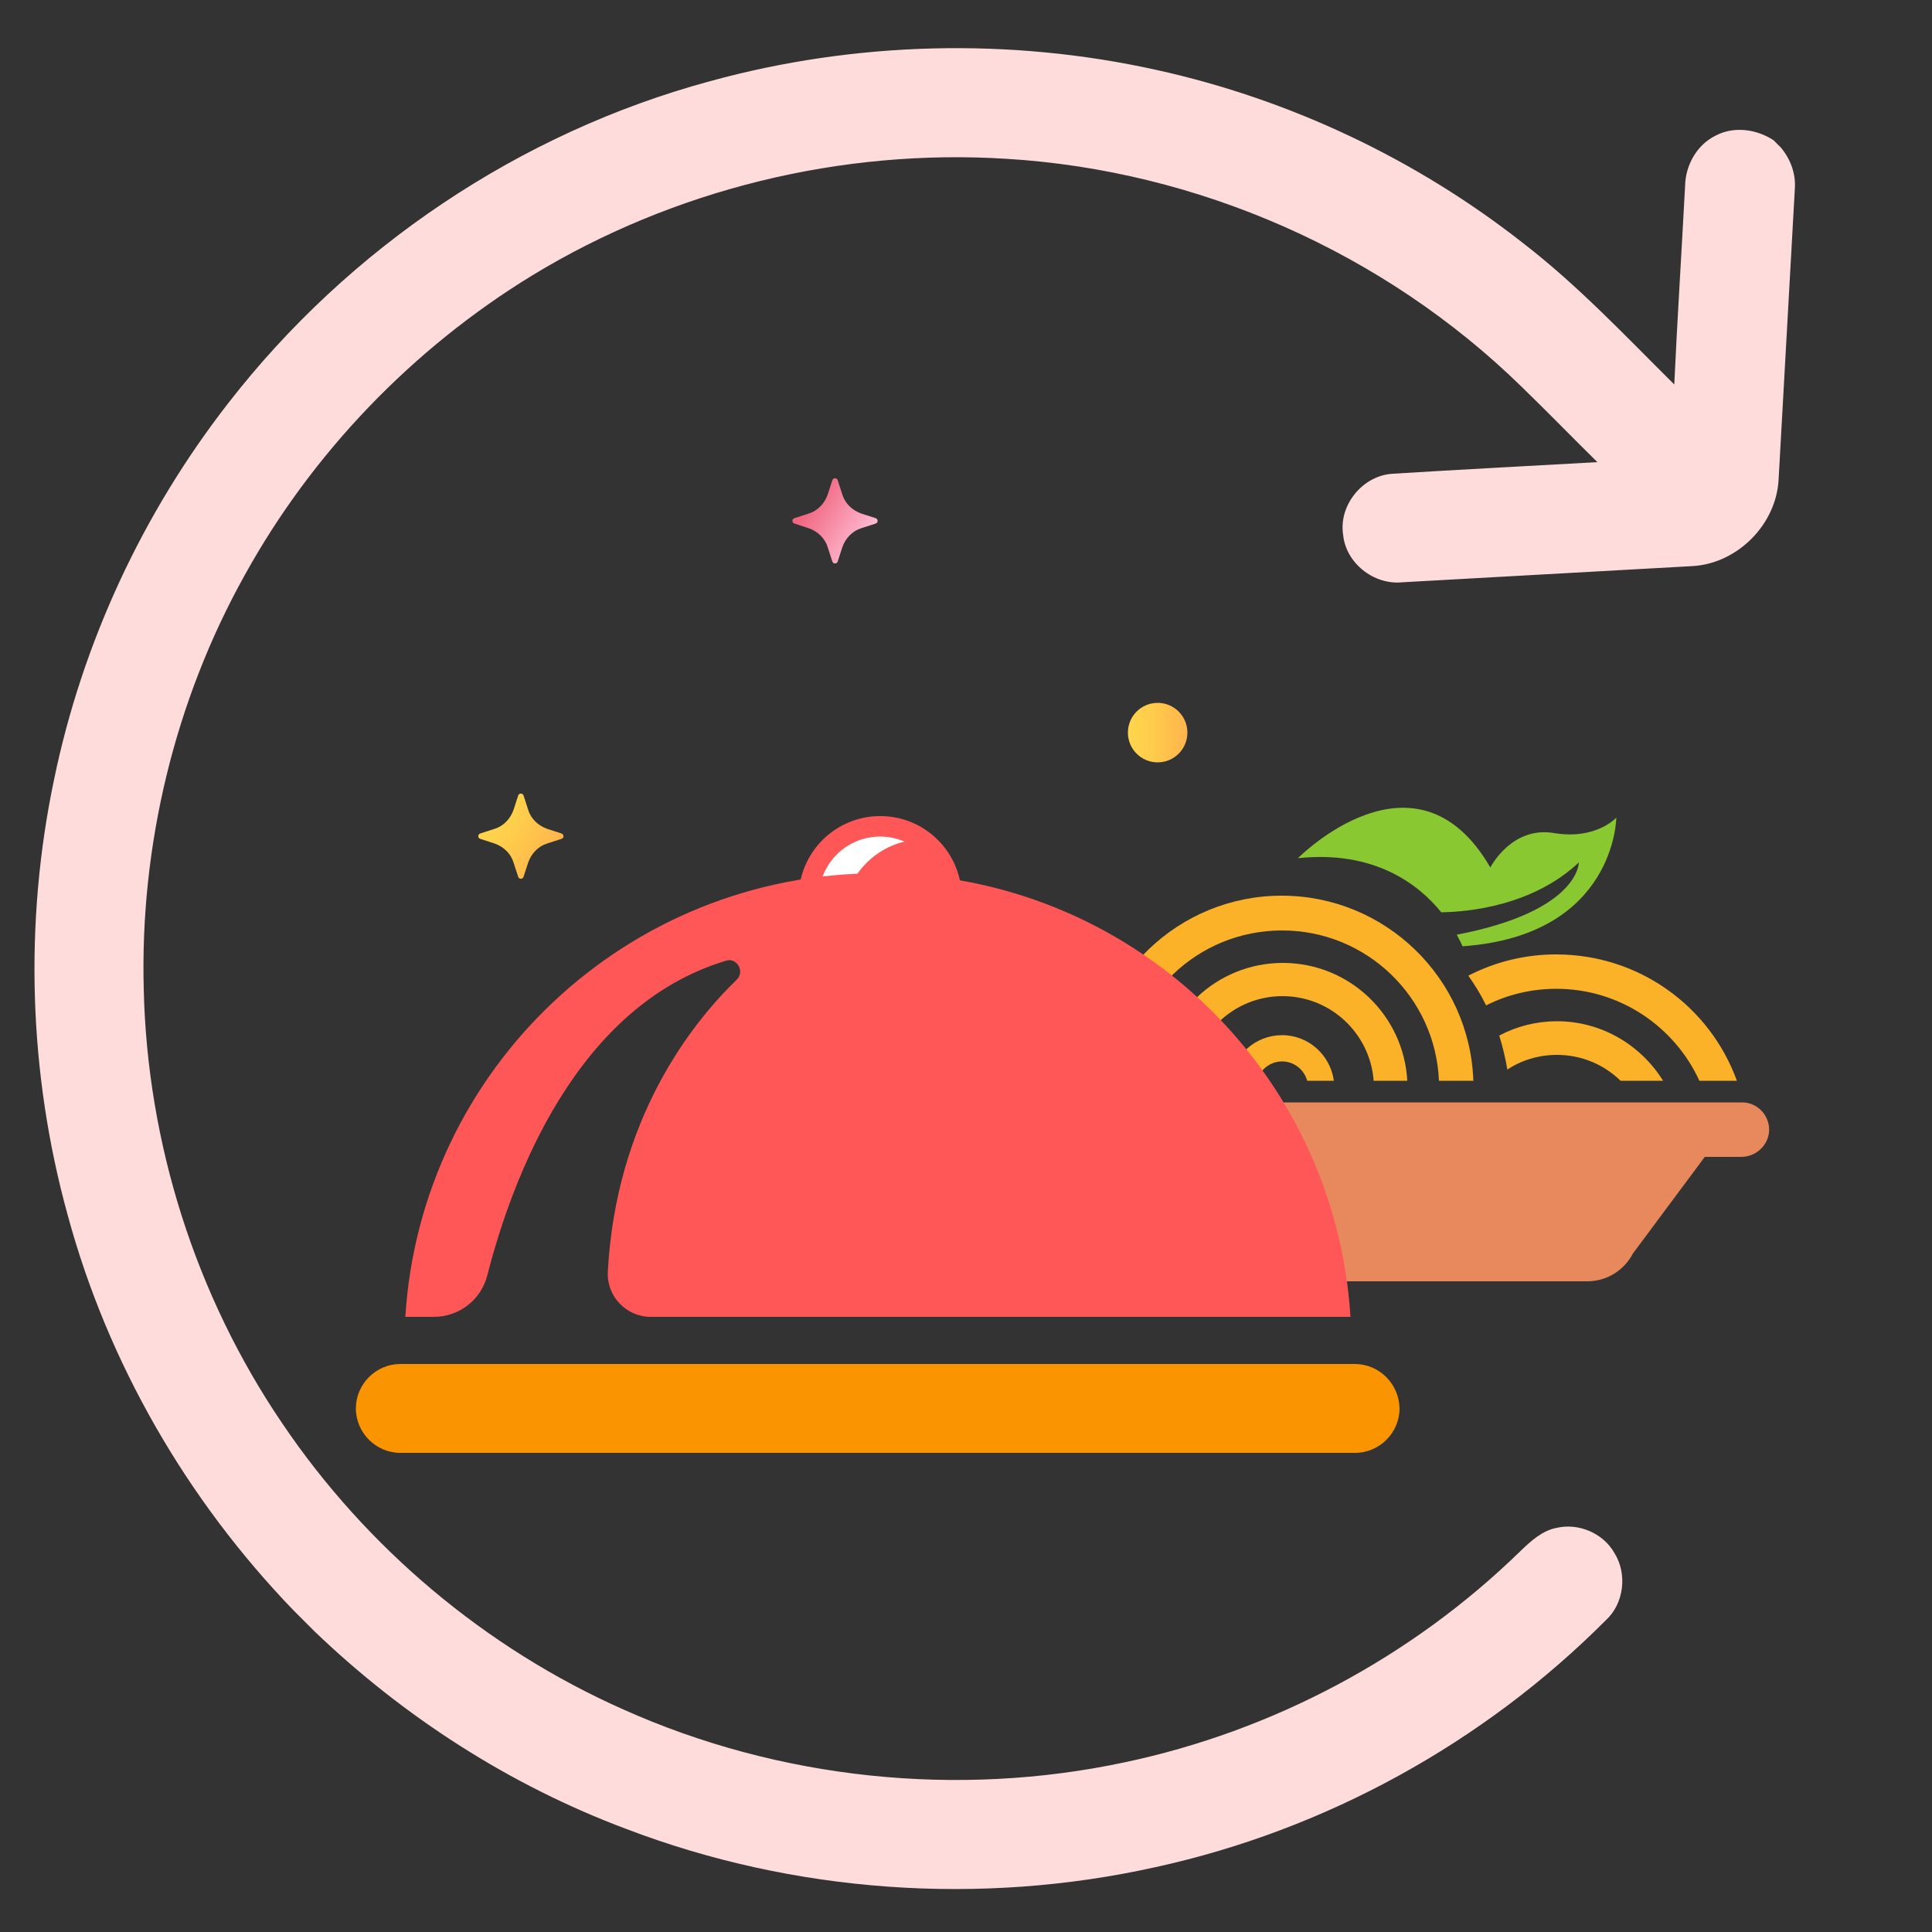 <?xml version="1.0" encoding="utf-8"?>
<!-- Generator: Adobe Illustrator 23.1.0, SVG Export Plug-In . SVG Version: 6.00 Build 0)  -->
<svg version="1.2" baseProfile="tiny" id="Isolation_Mode"
	 xmlns="http://www.w3.org/2000/svg" xmlns:xlink="http://www.w3.org/1999/xlink" x="0px" y="0px" viewBox="0 0 500 500"
	 xml:space="preserve">
<rect x="0" y="0" width="500" height="500" fill="#333333" stroke="none"/>
<g>
	<path fill="#E7895D" d="M450.9,285.3H273.6c-3.6,0-6.7,2.6-7.2,6.2c-0.5,4.2,2.8,7.9,7,7.9h9.6l18.6,25c2.3,4.4,6.8,7.2,11.8,7.2
		h97.4c5,0,9.5-2.8,11.8-7.2l18.6-25h9.4c3.6,0,6.7-2.6,7.2-6.2C458.3,289,455,285.3,450.9,285.3z"/>
	<g>
		<path fill="#FBB228" d="M291.2,279.7c0.9-21.7,18.7-38.9,40.6-38.9c21.9,0,39.7,17.3,40.6,38.9h8.9c-0.9-26.6-22.8-47.9-49.6-47.9
			c-26.8,0-48.7,21.3-49.6,47.9H291.2z"/>
		<path fill="#FBB228" d="M308.3,279.7c0.9-12.2,11.1-21.9,23.6-21.9c12.5,0,22.7,9.7,23.6,21.9h8.7c-0.9-17-15-30.5-32.2-30.5
			s-31.3,13.5-32.2,30.5H308.3z"/>
		<path fill="#FBB228" d="M325.3,279.7c0.8-2.9,3.4-5,6.5-5c3.1,0,5.7,2.1,6.5,5h6.9c-0.9-6.6-6.5-11.8-13.4-11.8
			c-6.9,0-12.5,5.1-13.4,11.8H325.3z"/>
		<path fill="#FBB228" d="M449.5,279.7h-9.7c-6.4-14-20.6-23.8-37-23.8c-6.5,0-12.7,1.5-18.2,4.3c-1.3-2.7-2.9-5.3-4.6-7.7
			c6.8-3.5,14.5-5.5,22.7-5.5C424.3,247,442.6,260.6,449.5,279.7z"/>
		<path fill="#FBB228" d="M430.4,279.7h-11c-4.3-4.2-10.1-6.7-16.5-6.7c-4.7,0-9.2,1.4-12.8,3.8c-0.5-3-1.2-5.9-2.1-8.8
			c4.5-2.4,9.6-3.7,15-3.7C414.5,264.3,424.7,270.5,430.4,279.7z"/>
	</g>
	<path fill="#8AC831" d="M402.2,215.6c-11-1.9-16.5,8.9-16.5,8.9c-19.3-33.3-49.8-2.4-49.8-2.4c19.7-2.1,31.2,6.7,37.1,14
		c7.1-0.1,23.7-1.7,35.6-12.9c0,0,0.2,12.6-31.6,18.7c1,1.8,1.5,3,1.5,3c39.6-2.8,39.8-33.3,39.8-33.3S413.1,217.4,402.2,215.6z"/>
</g>
<linearGradient id="SVGID_1_" gradientUnits="userSpaceOnUse" x1="207.979" y1="129.71" x2="224.059" y2="139.848">
	<stop  offset="7.393830e-02" style="stop-color:#F16680"/>
	<stop  offset="0.991" style="stop-color:#FFBBD2"/>
</linearGradient>
<path fill="url(#SVGID_1_)" d="M226.6,134.1l-3.7-1.2c-2.3-0.8-4.2-2.6-4.9-4.9l-1.2-3.7c-0.2-0.7-1.2-0.7-1.4,0l-1.2,3.7
	c-0.8,2.3-2.6,4.2-4.9,4.9l-3.7,1.2c-0.7,0.2-0.7,1.2,0,1.4l3.7,1.2c2.3,0.8,4.2,2.6,4.9,4.9l1.2,3.7c0.2,0.7,1.2,0.7,1.4,0l1.2-3.7
	c0.8-2.3,2.6-4.2,4.9-4.9l3.7-1.2C227.3,135.3,227.3,134.3,226.6,134.1z"/>
<linearGradient id="SVGID_2_" gradientUnits="userSpaceOnUse" x1="291.897" y1="189.624" x2="307.358" y2="189.624">
	<stop  offset="1.266030e-02" style="stop-color:#FFD54C"/>
	<stop  offset="0.377" style="stop-color:#FFCD4C"/>
	<stop  offset="0.957" style="stop-color:#FFB64C"/>
	<stop  offset="1" style="stop-color:#FFB44C"/>
</linearGradient>
<circle fill="url(#SVGID_2_)" cx="299.6" cy="189.6" r="7.7"/>
<g>
	<path fill="#FFDCDC" d="M81.3,422.1l-5.3-5.3c-27.6-28.6-48.1-64-58.5-102.4C7.4,277.8,6.2,238.8,14,201.7
		c7.3-35.3,22.9-68.9,45.1-97.4c31.2-40.2,75.5-70,124.7-83.3c37.5-10.3,77.6-11.3,115.5-2.9c34.5,7.6,67.3,23.1,95.1,45
		c14.1,10.9,26.3,23.9,38.9,36.4c0.8-17.2,1.9-34.3,2.8-51.4c0.1-5.3,3-10.6,7.9-13c4.7-2.5,10.6-1.7,15,1.2l1.9,1.9
		c2.5,3,3.9,6.8,3.6,10.7c-1.4,25.1-2.8,50.1-4.2,75.2c-0.6,11.6-10.6,21.7-22.2,22.4c-25.1,1.4-50.2,2.8-75.3,4.2
		c-7.3,0.7-14.5-5-15.2-12.3c-1.2-7.7,5.1-15.4,12.9-15.8c17.6-1.1,35.3-2,52.9-3c-6.6-6.5-13-13.1-19.6-19.5
		C358.2,65.3,310,44.1,260.5,41.1c-42.7-2.7-86.2,7.9-122.8,30.2c-30.9,18.9-56.9,45.9-74.4,77.6c-18.1,32.5-27.1,70-26.1,107.1
		c0.9,39.8,13.4,79.3,35.8,112.3c21.8,32.3,52.7,58.3,88.3,74.1c40.4,18.1,86.5,22.9,129.7,13.7c38.4-8.1,74.3-27.2,102.4-54.6
		c2.7-2.6,5.7-5.4,9.5-6.1c5.7-1.3,12,1.4,14.9,6.5c3.4,5.4,2.5,13.1-2.2,17.4c-31.7,31.8-72.6,54.3-116.5,63.9
		c-45.3,10.1-93.7,6.7-137.1-9.9C132.1,462.1,104.5,444.4,81.3,422.1z"/>
</g>
<linearGradient id="SVGID_3_" gradientUnits="userSpaceOnUse" x1="126.677" y1="211.365" x2="142.757" y2="221.502">
	<stop  offset="1.266030e-02" style="stop-color:#FFD54C"/>
	<stop  offset="0.377" style="stop-color:#FFCD4C"/>
	<stop  offset="0.957" style="stop-color:#FFB64C"/>
	<stop  offset="1" style="stop-color:#FFB44C"/>
</linearGradient>
<path fill="url(#SVGID_3_)" d="M145.3,215.7l-3.7-1.2c-2.3-0.8-4.2-2.6-4.9-4.9l-1.2-3.7c-0.2-0.7-1.2-0.7-1.4,0l-1.2,3.7
	c-0.8,2.3-2.6,4.2-4.9,4.9l-3.7,1.2c-0.7,0.2-0.7,1.2,0,1.4l3.7,1.2c2.3,0.8,4.2,2.6,4.9,4.9l1.2,3.7c0.2,0.7,1.2,0.7,1.4,0l1.2-3.7
	c0.8-2.3,2.6-4.2,4.9-4.9l3.7-1.2C146,216.9,146,216,145.3,215.7z"/>
<g>
	<path fill="#FA9400" d="M350.6,353H103.6c-6.3,0-11.5,5.2-11.5,11.5l0,0c0,6.3,5.2,11.5,11.5,11.5h247.1c6.3,0,11.5-5.2,11.5-11.5
		l0,0C362.1,358.2,357,353,350.6,353z"/>
	<circle fill="#FF5757" cx="227.8" cy="232.3" r="21.1"/>
	<path fill="#FFFFFF" d="M218.1,238.2c0,2.7,0.5,5.4,1.5,7.8c-4.6-2.8-7.7-7.8-7.7-13.6c0-8.8,7.1-15.9,15.9-15.9
		c2.2,0,4.4,0.5,6.3,1.3C224.9,220,218.1,228.3,218.1,238.2z"/>
	<path fill="#FF5757" d="M190.7,253.5c-11.6,11.2-31.3,36-33.4,75.7c-0.3,6.3,4.8,11.6,11.1,11.6h181.1
		c-4-64.1-57.2-114.8-122.3-114.8s-118.3,50.7-122.3,114.8h7.4c6.5,0,12.2-4.4,13.8-10.7c6.4-25,23-69.9,61.9-81.5
		C190.7,247.8,192.8,251.4,190.7,253.5z"/>
</g>
</svg>
